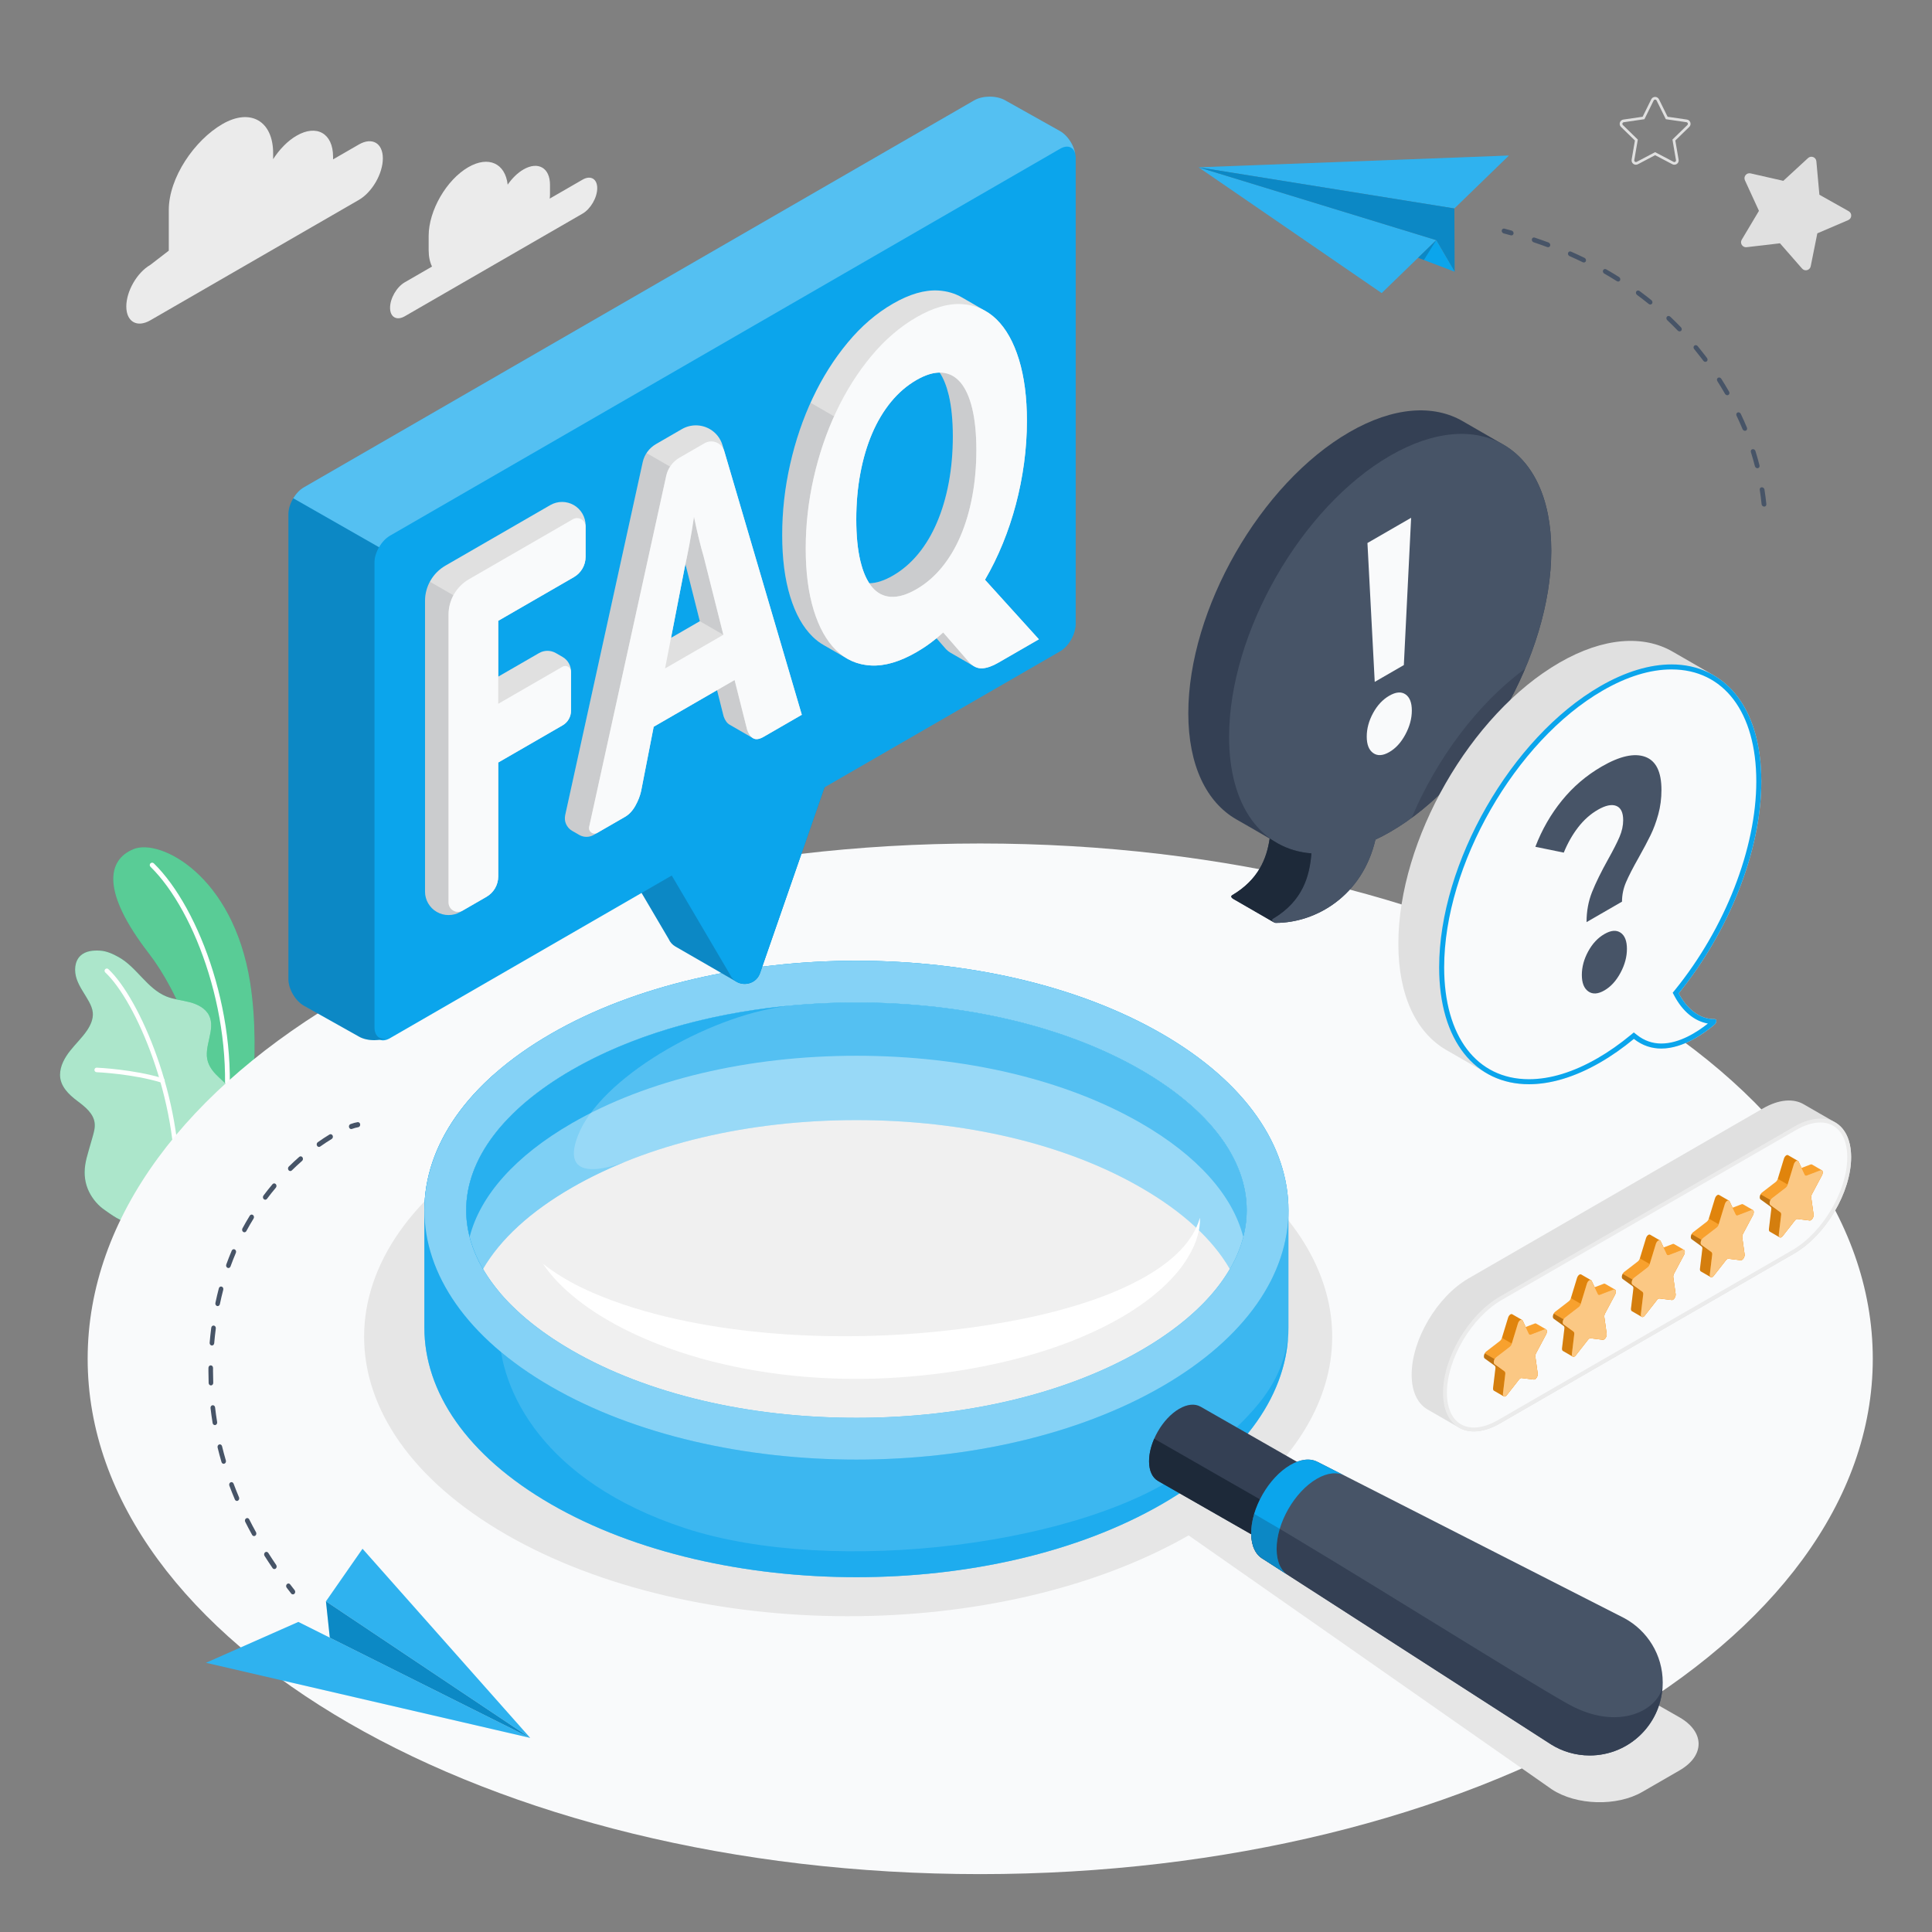 <svg width="448" height="448" viewBox="0 0 448 448" fill="none" xmlns="http://www.w3.org/2000/svg">
<rect x="0" y="0" width="448" height="448" fill="#808080" stroke="none"/>
<path d="M49.279 270.532L57.034 265.513C57.034 265.513 60.792 245.52 58.001 227.841C54.077 202.985 37.154 194.412 31.007 196.883C24.86 199.353 23.416 206.716 34.517 221.078C41.066 229.552 49.489 247.464 49.279 270.532Z" fill="#12B76A"/>
<g opacity="0.3">
<path d="M49.279 270.532L57.034 265.513C57.034 265.513 60.792 245.52 58.001 227.841C54.077 202.985 37.154 194.412 31.007 196.883C24.86 199.353 23.416 206.716 34.517 221.078C41.066 229.552 49.489 247.464 49.279 270.532Z" fill="white"/>
</g>
<path d="M52.099 260.66C52.073 260.66 52.048 260.657 52.022 260.654C51.718 260.612 51.506 260.333 51.549 260.029C54.764 236.759 45.407 211.264 34.892 200.989C34.673 200.776 34.669 200.424 34.883 200.205C35.097 199.988 35.448 199.982 35.667 200.196C46.373 210.658 55.91 236.568 52.646 260.18C52.609 260.458 52.371 260.66 52.099 260.66Z" fill="white"/>
<path d="M29.762 283.151C28.599 283.819 25.289 281.262 24.371 280.647C22.8 279.592 21.527 278.1 20.681 276.412C19.698 274.447 19.45 272.341 19.758 270.166C19.918 269.039 20.233 267.941 20.548 266.846C20.857 265.772 21.165 264.697 21.474 263.623C21.779 262.563 22.087 261.466 21.947 260.372C21.664 258.168 19.707 256.623 17.929 255.291C15.962 253.818 13.913 251.874 13.925 249.22C13.933 247.172 14.994 245.27 16.262 243.664C17.531 242.056 19.037 240.637 20.184 238.941C21.009 237.72 21.654 236.285 21.52 234.817C21.437 233.905 21.059 233.046 20.622 232.241C19.685 230.513 18.449 228.931 17.803 227.074C17.157 225.218 17.248 222.909 18.697 221.581C19.886 220.49 21.654 220.338 23.263 220.445C24.752 220.543 26.207 221.215 27.51 221.94C31.723 224.283 34.128 229.273 38.599 231.076C40.324 231.771 42.212 231.923 44.011 232.398C45.808 232.873 47.641 233.791 48.474 235.454C50.115 238.731 47.07 242.771 48.223 246.251C49.243 249.33 52.236 250.509 53.916 253.284C54.651 254.498 54.82 255.901 54.702 257.315C54.501 259.708 54.151 261.465 53.002 264.126C52.052 266.326 49.28 270.533 49.28 270.533C49.28 270.533 29.94 283.049 29.762 283.151Z" fill="#12B76A"/>
<g opacity="0.65">
<path d="M29.762 283.151C28.599 283.819 25.289 281.262 24.371 280.647C22.8 279.592 21.527 278.1 20.681 276.412C19.698 274.447 19.45 272.341 19.758 270.166C19.918 269.039 20.233 267.941 20.548 266.846C20.857 265.772 21.165 264.697 21.474 263.623C21.779 262.563 22.087 261.466 21.947 260.372C21.664 258.168 19.707 256.623 17.929 255.291C15.962 253.818 13.913 251.874 13.925 249.22C13.933 247.172 14.994 245.27 16.262 243.664C17.531 242.056 19.037 240.637 20.184 238.941C21.009 237.72 21.654 236.285 21.52 234.817C21.437 233.905 21.059 233.046 20.622 232.241C19.685 230.513 18.449 228.931 17.803 227.074C17.157 225.218 17.248 222.909 18.697 221.581C19.886 220.49 21.654 220.338 23.263 220.445C24.752 220.543 26.207 221.215 27.51 221.94C31.723 224.283 34.128 229.273 38.599 231.076C40.324 231.771 42.212 231.923 44.011 232.398C45.808 232.873 47.641 233.791 48.474 235.454C50.115 238.731 47.07 242.771 48.223 246.251C49.243 249.33 52.236 250.509 53.916 253.284C54.651 254.498 54.82 255.901 54.702 257.315C54.501 259.708 54.151 261.465 53.002 264.126C52.052 266.326 49.28 270.533 49.28 270.533C49.28 270.533 29.94 283.049 29.762 283.151Z" fill="white"/>
</g>
<path d="M41.02 276.542C41.013 276.542 41.005 276.542 41.005 276.542C40.708 276.53 40.484 276.285 40.495 275.996C41.362 255.167 31.548 232.173 24.412 225.493C24.2 225.295 24.189 224.963 24.387 224.751C24.586 224.539 24.917 224.53 25.129 224.727C32.409 231.542 42.422 254.917 41.544 276.039C41.532 276.322 41.299 276.542 41.02 276.542Z" fill="white"/>
<path d="M37.671 251.084C37.62 251.084 37.568 251.077 37.516 251.061C30.825 248.992 22.484 248.627 22.402 248.625C22.111 248.612 21.887 248.368 21.899 248.078C21.912 247.79 22.13 247.561 22.445 247.576C22.53 247.579 31.003 247.949 37.826 250.059C38.103 250.144 38.258 250.438 38.172 250.715C38.102 250.94 37.895 251.084 37.671 251.084Z" fill="white"/>
<path d="M227.297 434.578C341.604 434.578 434.269 381.079 434.269 315.085C434.269 249.09 341.604 195.591 227.297 195.591C112.99 195.591 20.326 249.09 20.326 315.085C20.326 381.079 112.99 434.578 227.297 434.578Z" fill="#F9FAFB"/>
<path d="M117.308 264.151C161.144 238.842 232.215 238.842 276.05 264.151C313.207 285.604 318.852 318.352 293.015 343.248L389.47 398.231C395.349 401.625 395.349 407.128 389.47 410.522L380.802 415.526C374.923 418.92 365.553 418.659 359.872 414.941L275.62 356.035C231.753 381.1 161.004 381.027 117.308 355.8C73.474 330.491 73.473 289.459 117.308 264.151Z" fill="#E6E6E6"/>
<path d="M135.076 41.664L127.471 46.055C127.509 45.716 127.535 45.379 127.535 45.048V42.845C127.535 38.924 124.782 37.334 121.386 39.295C120.011 40.089 118.746 41.347 117.722 42.819C117.165 37.889 113.297 36.052 108.599 38.765C103.518 41.697 99.4 48.831 99.4 54.697V57.994C99.4 59.513 99.682 60.793 100.179 61.812L93.861 65.46C91.978 66.548 90.45 69.192 90.45 71.367C90.45 73.543 91.977 74.424 93.861 73.337L135.076 49.542C136.96 48.454 138.487 45.809 138.487 43.634C138.487 41.459 136.96 40.577 135.076 41.664Z" fill="#EBEBEB"/>
<path d="M34.853 61.426L39.14 58.124V48.681C39.14 41.194 45.112 32.502 51.596 28.759C58.081 25.015 63.336 28.05 63.336 35.537V36.909C64.808 34.623 66.707 32.657 68.785 31.458C73.451 28.764 77.233 30.948 77.233 36.336V36.959L83.212 33.509C86.285 31.735 88.776 33.173 88.776 36.721C88.776 40.269 86.285 44.583 83.212 46.357L34.853 74.277C31.78 76.051 29.289 74.613 29.289 71.064C29.289 67.516 31.779 63.201 34.853 61.426Z" fill="#EBEBEB"/>
<path d="M98.411 280.619V307.885C98.411 322.687 108.192 337.489 127.753 348.782C166.875 371.37 230.304 371.37 269.427 348.782C288.989 337.489 298.769 322.687 298.769 307.885V280.619C298.769 265.817 288.989 251.015 269.427 239.722C230.304 217.135 166.875 217.135 127.753 239.722C108.191 251.015 98.412 265.818 98.411 280.619ZM289.08 280.621C289.08 292.462 280.38 304.006 264.583 313.128C247.111 323.215 223.673 328.771 198.59 328.771C173.505 328.771 150.067 323.215 132.597 313.128C116.801 304.007 108.101 292.462 108.101 280.621C108.101 268.778 116.799 257.233 132.597 248.112C150.068 238.025 173.506 232.469 198.59 232.469C223.676 232.469 247.113 238.025 264.583 248.112C280.382 257.233 289.08 268.778 289.08 280.621Z" fill="#0BA5EC"/>
<path opacity="0.2" d="M98.411 280.619V307.885C98.411 322.687 108.192 337.489 127.753 348.782C166.875 371.37 230.304 371.37 269.427 348.782C288.989 337.489 298.769 322.687 298.769 307.885V280.619C298.769 265.817 288.989 251.015 269.427 239.722C230.304 217.135 166.875 217.135 127.753 239.722C108.191 251.015 98.412 265.818 98.411 280.619ZM289.08 280.621C289.08 292.462 280.38 304.006 264.583 313.128C247.111 323.215 223.673 328.771 198.59 328.771C173.505 328.771 150.067 323.215 132.597 313.128C116.801 304.007 108.101 292.462 108.101 280.621C108.101 268.778 116.799 257.233 132.597 248.112C150.068 238.025 173.506 232.469 198.59 232.469C223.676 232.469 247.113 238.025 264.583 248.112C280.382 257.233 289.08 268.778 289.08 280.621Z" fill="white"/>
<path opacity="0.6" d="M298.669 310.432C297.11 319.806 292.98 326.869 276.346 339.855C252.822 358.223 193.265 365.723 158.697 354.311C126.098 343.548 115.704 322.518 115.704 308.081L115.788 299.6C110.756 293.602 108.1 287.157 108.1 280.621C108.1 273.92 110.887 267.314 116.167 261.189L116.286 249.245H114.417C103.751 258.762 98.412 269.691 98.411 280.62V307.885C98.411 322.687 108.192 337.489 127.753 348.782C166.876 371.37 230.304 371.37 269.427 348.782C287.867 338.137 297.611 324.373 298.669 310.432Z" fill="#0BA5EC"/>
<path d="M269.434 239.722C230.311 217.135 166.882 217.135 127.759 239.722C88.636 262.309 88.637 298.932 127.76 321.518C166.884 344.105 230.312 344.105 269.435 321.518C308.556 298.932 308.556 262.309 269.434 239.722ZM264.59 313.128C247.119 323.215 223.681 328.771 198.596 328.771C173.512 328.771 150.076 323.215 132.603 313.128C116.806 304.007 108.106 292.462 108.106 280.621C108.106 268.778 116.804 257.233 132.603 248.112C150.074 238.025 173.51 232.469 198.596 232.469C223.681 232.469 247.119 238.025 264.59 248.112C280.388 257.233 289.086 268.778 289.086 280.621C289.086 292.462 280.386 304.006 264.59 313.128Z" fill="#0BA5EC"/>
<path opacity="0.5" d="M269.434 239.722C230.311 217.135 166.882 217.135 127.759 239.722C88.636 262.309 88.637 298.932 127.76 321.518C166.884 344.105 230.312 344.105 269.435 321.518C308.556 298.932 308.556 262.309 269.434 239.722ZM264.59 313.128C247.119 323.215 223.681 328.771 198.596 328.771C173.512 328.771 150.076 323.215 132.603 313.128C116.806 304.007 108.106 292.462 108.106 280.621C108.106 268.778 116.804 257.233 132.603 248.112C150.074 238.025 173.51 232.469 198.596 232.469C223.681 232.469 247.119 238.025 264.59 248.112C280.388 257.233 289.086 268.778 289.086 280.621C289.086 292.462 280.386 304.006 264.59 313.128Z" fill="white"/>
<path d="M289.094 280.618C289.094 285.268 287.758 289.842 285.181 294.259C281.209 287.38 274.215 280.928 264.584 275.386C247.126 265.291 223.679 259.731 198.588 259.731C173.515 259.731 150.069 265.291 132.611 275.386C122.981 280.928 115.986 287.38 111.995 294.259C109.437 289.842 108.1 285.268 108.1 280.618C108.1 268.779 116.8 257.231 132.611 248.104C150.068 238.029 173.515 232.467 198.588 232.467C223.68 232.467 247.126 238.029 264.584 248.104C280.393 257.231 289.094 268.779 289.094 280.618Z" fill="#0BA5EC"/>
<path opacity="0.3" d="M289.094 280.618C289.094 285.268 287.758 289.842 285.181 294.259C281.209 287.38 274.215 280.928 264.584 275.386C247.126 265.291 223.679 259.731 198.588 259.731C173.515 259.731 150.069 265.291 132.611 275.386C122.981 280.928 115.986 287.38 111.995 294.259C109.437 289.842 108.1 285.268 108.1 280.618C108.1 268.779 116.8 257.231 132.611 248.104C150.068 238.029 173.515 232.467 198.588 232.467C223.68 232.467 247.126 238.029 264.584 248.104C280.393 257.231 289.094 268.779 289.094 280.618Z" fill="white"/>
<path opacity="0.6" d="M132.61 248.104C116.799 257.23 108.099 268.778 108.099 280.618C108.099 285.268 109.436 289.842 111.994 294.259C115.985 287.38 122.98 280.928 132.61 275.386C136.537 273.116 140.78 271.088 145.264 269.287C141.443 270.763 129.727 274.534 133.999 263.363C139.076 250.088 163.865 235.721 182.083 233.333L182.095 233.302C163.352 235.19 146.171 240.278 132.61 248.104Z" fill="#0BA5EC"/>
<path opacity="0.4" d="M264.59 260.457C247.119 250.37 223.681 244.814 198.596 244.814C173.51 244.814 150.074 250.369 132.603 260.457C119.567 267.983 111.381 277.161 108.911 286.793C111.381 296.425 119.569 305.601 132.603 313.127C150.076 323.214 173.512 328.77 198.596 328.77C223.681 328.77 247.119 323.214 264.59 313.127C277.624 305.601 285.811 296.424 288.282 286.793C285.811 277.161 277.626 267.983 264.59 260.457Z" fill="white"/>
<path d="M125.906 293.046C131.505 297.434 137.859 300.196 144.337 302.417C150.83 304.612 157.505 306.169 164.235 307.326C177.714 309.589 191.416 310.227 205.06 309.654C211.879 309.357 218.708 308.719 225.491 307.798C232.257 306.833 238.987 305.626 245.549 303.851C252.107 302.098 258.553 299.866 264.48 296.661C265.965 295.867 267.4 294.987 268.779 294.032C270.173 293.09 271.481 292.035 272.715 290.894C273.946 289.748 275.07 288.479 276.021 287.066C277.001 285.666 277.744 284.093 278.252 282.386C278.306 284.169 277.94 285.985 277.337 287.723C276.707 289.454 275.81 291.088 274.782 292.631C273.76 294.185 272.556 295.61 271.264 296.933C269.985 298.28 268.586 299.492 267.149 300.648C261.351 305.243 254.727 308.559 247.947 311.192C241.142 313.801 234.11 315.667 227.012 317.025C219.917 318.376 212.741 319.209 205.513 319.574C191.076 320.246 176.479 318.876 162.501 314.997C155.531 313.016 148.7 310.429 142.334 306.92C139.163 305.152 136.093 303.183 133.284 300.886C132.575 300.325 131.908 299.701 131.225 299.116C130.57 298.485 129.898 297.889 129.281 297.228C128.043 295.915 126.896 294.521 125.906 293.046Z" fill="white"/>
<path d="M266.45 338.875C266.432 334.399 269.552 328.943 273.419 326.69C275.343 325.568 277.087 325.454 278.359 326.17L278.36 326.166L278.378 326.176L278.382 326.178L300.703 338.943C300.711 338.948 300.718 338.952 300.726 338.957L300.733 338.961L300.733 338.962C301.995 339.695 302.782 341.257 302.791 343.484C302.809 347.961 299.689 353.416 295.821 355.671C293.886 356.798 292.132 356.911 290.859 356.182L268.542 343.422L268.545 343.419C267.261 342.694 266.459 341.123 266.45 338.875Z" fill="#344054"/>
<path d="M268.545 343.418C267.261 342.694 266.46 341.123 266.451 338.875C266.444 337.188 266.884 335.363 267.641 333.621L299.726 352.011C298.613 353.533 297.269 354.826 295.822 355.67C293.887 356.797 292.133 356.91 290.86 356.181L268.543 343.421L268.545 343.418Z" fill="#1D2939"/>
<path d="M376.714 375.255L376.707 375.25C376.697 375.245 376.688 375.24 376.678 375.235L305.661 339.05C305.659 339.049 305.656 339.047 305.654 339.046L305.56 338.996L305.553 339.009C303.904 338.121 301.669 338.274 299.202 339.713C294.169 342.647 290.108 349.747 290.132 355.573C290.144 358.493 291.181 360.537 292.846 361.483L359.627 404.476C362.234 406.117 365.32 407.064 368.629 407.064C377.979 407.064 385.56 399.484 385.56 390.134C385.558 383.711 381.982 378.125 376.714 375.255Z" fill="#475467"/>
<path d="M292.844 361.482L359.625 404.475C362.232 406.116 365.318 407.064 368.626 407.064C377.609 407.064 384.938 400.062 385.502 391.222C384.223 396.782 375.03 401.513 363.629 395.141C352.165 388.735 310.019 362.098 290.83 351.049C290.374 352.58 290.125 354.116 290.131 355.572C290.143 358.492 291.18 360.537 292.844 361.482Z" fill="#344054"/>
<path d="M292.844 361.482C291.179 360.537 290.143 358.492 290.13 355.572C290.106 349.746 294.168 342.646 299.2 339.712C301.668 338.274 303.903 338.12 305.551 339.008L311.844 342.198C310.153 341.287 307.861 341.445 305.33 342.921C300.168 345.929 296.003 353.211 296.028 359.186C296.04 362.18 297.057 364.323 298.764 365.293" fill="#0BA5EC"/>
<path opacity="0.2" d="M298.764 365.293C297.058 364.323 296.041 362.18 296.029 359.187C296.022 357.684 296.282 356.098 296.755 354.518C294.609 353.246 292.619 352.08 290.83 351.048C290.602 351.813 290.426 352.58 290.307 353.338C290.248 353.717 290.203 354.093 290.173 354.466C290.144 354.838 290.129 355.207 290.13 355.571C290.143 358.491 291.179 360.535 292.844 361.481L298.764 365.293Z" fill="#101828"/>
<path d="M122.937 402.985L69.183 376.1L47.768 385.572L122.937 402.985Z" fill="#0BA5EC"/>
<g opacity="0.15">
<path d="M122.937 402.985L69.183 376.1L47.768 385.572L122.937 402.985Z" fill="white"/>
</g>
<path d="M122.937 402.985L75.582 371.329L84.064 359.14L122.937 402.985Z" fill="#0BA5EC"/>
<g opacity="0.15">
<path d="M122.937 402.985L75.582 371.329L84.064 359.14L122.937 402.985Z" fill="white"/>
</g>
<path d="M75.582 371.329L76.477 379.748L122.937 402.985L75.582 371.329Z" fill="#0BA5EC"/>
<g opacity="0.2">
<path d="M75.582 371.329L76.477 379.748L122.937 402.985L75.582 371.329Z" fill="#101828"/>
</g>
<path d="M67.92 369.713C68.044 369.713 68.169 369.665 68.27 369.569C68.491 369.354 68.516 368.982 68.323 368.735C67.973 368.29 67.629 367.844 67.287 367.396C67.097 367.144 66.762 367.114 66.537 367.326C66.312 367.536 66.283 367.908 66.473 368.157C66.817 368.611 67.166 369.061 67.517 369.511C67.623 369.646 67.771 369.713 67.92 369.713Z" fill="#475467"/>
<path d="M63.198 363.606C62.561 362.671 61.943 361.73 61.342 360.781C61.173 360.514 61.232 360.145 61.472 359.957C61.71 359.77 62.044 359.836 62.215 360.101C62.808 361.039 63.42 361.971 64.048 362.893C64.225 363.154 64.179 363.524 63.944 363.72C63.848 363.801 63.735 363.84 63.623 363.84C63.461 363.84 63.301 363.76 63.198 363.606ZM58.456 355.909C57.904 354.91 57.373 353.903 56.863 352.89C56.719 352.606 56.811 352.245 57.068 352.087C57.323 351.925 57.65 352.029 57.792 352.314C58.295 353.314 58.82 354.308 59.364 355.292C59.518 355.57 59.439 355.934 59.189 356.105C59.101 356.164 59.005 356.191 58.91 356.191C58.731 356.191 58.556 356.092 58.456 355.909ZM54.46 347.701C54.012 346.639 53.583 345.562 53.184 344.498C53.072 344.197 53.2 343.851 53.471 343.725C53.744 343.601 54.055 343.743 54.168 344.045C54.559 345.094 54.981 346.155 55.423 347.201C55.547 347.497 55.433 347.848 55.167 347.986C55.094 348.024 55.016 348.042 54.941 348.042C54.741 348.041 54.549 347.915 54.46 347.701ZM51.361 339.024C51.033 337.904 50.731 336.774 50.462 335.666C50.385 335.351 50.552 335.026 50.836 334.942C51.12 334.853 51.413 335.044 51.489 335.358C51.754 336.447 52.051 337.558 52.374 338.659C52.464 338.969 52.312 339.303 52.032 339.404C51.978 339.424 51.921 339.433 51.868 339.433C51.643 339.433 51.435 339.274 51.361 339.024ZM49.302 329.972C49.116 328.831 48.953 327.665 48.82 326.51C48.783 326.185 48.989 325.889 49.281 325.849C49.564 325.81 49.84 326.037 49.876 326.36C50.007 327.496 50.166 328.641 50.35 329.761C50.402 330.082 50.21 330.39 49.921 330.447C49.889 330.455 49.856 330.457 49.825 330.457C49.573 330.458 49.349 330.258 49.302 329.972ZM48.381 320.691C48.349 319.778 48.332 318.86 48.331 317.941L48.336 317.187C48.34 316.862 48.577 316.604 48.868 316.604C48.87 316.604 48.873 316.604 48.875 316.604C49.169 316.609 49.404 316.876 49.4 317.203L49.397 317.94C49.397 318.845 49.413 319.747 49.447 320.643C49.459 320.97 49.23 321.244 48.936 321.257C48.929 321.257 48.922 321.257 48.914 321.257C48.629 321.257 48.392 321.008 48.381 320.691ZM49.094 312.001C48.801 311.97 48.586 311.682 48.613 311.357C48.713 310.203 48.838 309.033 48.988 307.879C49.029 307.556 49.301 307.331 49.59 307.378C49.881 307.425 50.084 307.724 50.042 308.047C49.895 309.183 49.77 310.335 49.673 311.468C49.647 311.774 49.415 312.003 49.145 312.003C49.128 312.003 49.111 312.003 49.094 312.001ZM50.348 302.847C50.061 302.774 49.882 302.457 49.948 302.139C50.183 301.005 50.452 299.863 50.746 298.745C50.828 298.432 51.121 298.252 51.406 298.343C51.689 298.434 51.851 298.763 51.769 299.076C51.48 300.173 51.216 301.293 50.986 302.404C50.929 302.677 50.71 302.862 50.467 302.862C50.429 302.863 50.388 302.858 50.348 302.847ZM52.764 293.991C52.49 293.868 52.359 293.525 52.468 293.223C52.858 292.146 53.284 291.064 53.732 290.008C53.858 289.712 54.179 289.592 54.441 289.725C54.707 289.865 54.821 290.217 54.696 290.511C54.256 291.546 53.839 292.607 53.456 293.662C53.373 293.893 53.172 294.034 52.962 294.034C52.896 294.034 52.828 294.02 52.764 293.991ZM56.4 285.66C56.147 285.492 56.065 285.13 56.217 284.85C56.757 283.848 57.331 282.856 57.921 281.895C58.088 281.624 58.419 281.558 58.661 281.74C58.904 281.925 58.967 282.292 58.801 282.562C58.222 283.503 57.659 284.477 57.129 285.458C57.029 285.642 56.853 285.744 56.673 285.744C56.58 285.744 56.486 285.718 56.4 285.66ZM61.164 278.06C60.938 277.85 60.907 277.48 61.096 277.228C61.772 276.327 62.476 275.443 63.19 274.598C63.392 274.359 63.729 274.348 63.942 274.569C64.157 274.792 64.168 275.166 63.967 275.404C63.267 276.233 62.578 277.101 61.914 277.985C61.809 278.124 61.657 278.196 61.505 278.196C61.384 278.195 61.264 278.152 61.164 278.06ZM66.919 271.351C66.723 271.107 66.744 270.734 66.963 270.518C67.752 269.742 68.568 268.983 69.387 268.263C69.617 268.061 69.953 268.102 70.136 268.359C70.319 268.615 70.279 268.986 70.049 269.19C69.245 269.896 68.445 270.639 67.67 271.401C67.569 271.501 67.443 271.55 67.317 271.55C67.169 271.549 67.023 271.483 66.919 271.351ZM73.519 265.681C73.361 265.406 73.433 265.041 73.681 264.866C74.585 264.225 75.502 263.621 76.407 263.072C76.663 262.919 76.987 263.021 77.13 263.307C77.271 263.594 77.176 263.952 76.918 264.109C76.035 264.645 75.138 265.234 74.255 265.86C74.166 265.924 74.067 265.953 73.968 265.953C73.794 265.952 73.621 265.857 73.519 265.681Z" fill="#475467"/>
<path d="M81.445 261.81C81.5 261.81 81.554 261.8 81.608 261.781C82.177 261.579 82.668 261.444 83.068 261.379C83.359 261.333 83.562 261.034 83.52 260.711C83.478 260.387 83.201 260.159 82.917 260.21C82.457 260.284 81.908 260.433 81.282 260.656C81.002 260.756 80.849 261.088 80.938 261.398C81.012 261.651 81.22 261.81 81.445 261.81Z" fill="#475467"/>
<path d="M333.041 55.685L277.937 38.797L320.389 67.958L333.041 55.685Z" fill="#0BA5EC"/>
<path opacity="0.15" d="M333.041 55.685L277.937 38.797L320.389 67.958L333.041 55.685Z" fill="white"/>
<path d="M277.937 38.797L337.245 48.337L349.897 36.064L277.937 38.797Z" fill="#0BA5EC"/>
<path opacity="0.15" d="M277.937 38.797L337.245 48.337L349.897 36.064L277.937 38.797Z" fill="white"/>
<path d="M337.245 48.337L337.304 63.001L333.041 55.685L277.937 38.797L337.245 48.337Z" fill="#0BA5EC"/>
<path opacity="0.2" d="M337.245 48.337L337.304 63.001L333.041 55.685L277.937 38.797L337.245 48.337Z" fill="#101828"/>
<path d="M337.304 63.001L328.824 59.777L333.041 55.685L337.304 63.001Z" fill="#0BA5EC"/>
<path opacity="0.2" d="M333.041 55.685L328.824 59.777L330.176 60.291L333.041 55.685Z" fill="#101828"/>
<path d="M348.42 53.106C348.322 53.181 348.252 53.294 348.23 53.432C348.183 53.737 348.389 54.048 348.693 54.127C349.24 54.27 349.784 54.417 350.329 54.566C350.633 54.651 350.917 54.471 350.968 54.167C351.02 53.864 350.816 53.55 350.514 53.467C349.966 53.316 349.416 53.168 348.864 53.023C348.698 52.98 348.539 53.015 348.42 53.106Z" fill="#475467"/>
<path d="M355.879 55.102C356.951 55.46 358.013 55.834 359.067 56.225C359.362 56.335 359.54 56.663 359.463 56.959C359.387 57.252 359.081 57.401 358.784 57.294C357.744 56.908 356.692 56.537 355.634 56.183C355.335 56.083 355.148 55.76 355.216 55.462C355.243 55.34 355.31 55.24 355.398 55.173C355.527 55.075 355.702 55.043 355.879 55.102ZM364.314 58.352C365.357 58.813 366.391 59.291 367.411 59.789C367.698 59.928 367.843 60.27 367.735 60.553C367.629 60.835 367.307 60.95 367.02 60.81C366.014 60.319 364.995 59.846 363.965 59.394C363.675 59.265 363.516 58.928 363.612 58.641C363.646 58.54 363.706 58.46 363.781 58.403C363.924 58.295 364.123 58.268 364.314 58.352ZM372.467 62.46C373.467 63.033 374.461 63.629 375.423 64.235C375.695 64.406 375.802 64.759 375.662 65.025C375.521 65.289 375.187 65.363 374.915 65.192C373.968 64.594 372.989 64.007 372.005 63.442C371.726 63.283 371.605 62.934 371.733 62.663C371.767 62.588 371.819 62.526 371.879 62.481C372.036 62.36 372.266 62.345 372.467 62.46ZM380.189 67.485C381.129 68.177 382.054 68.892 382.94 69.611C383.191 69.815 383.255 70.176 383.08 70.414C382.908 70.657 382.56 70.683 382.309 70.478C381.437 69.772 380.528 69.068 379.604 68.388C379.343 68.196 379.263 67.839 379.426 67.589C379.457 67.54 379.495 67.498 379.538 67.466C379.717 67.33 379.979 67.331 380.189 67.485ZM387.312 73.439C388.152 74.233 388.988 75.061 389.794 75.901C390.021 76.136 390.035 76.496 389.828 76.706C389.627 76.908 389.27 76.895 389.045 76.66C388.253 75.836 387.432 75.021 386.607 74.241C386.371 74.018 386.337 73.656 386.533 73.435C386.553 73.411 386.577 73.388 386.603 73.369C386.802 73.216 387.102 73.24 387.312 73.439ZM393.669 80.264C394.248 80.97 394.817 81.69 395.375 82.421L395.83 83.023C396.022 83.283 395.991 83.633 395.759 83.809C395.757 83.81 395.754 83.812 395.753 83.814C395.517 83.988 395.168 83.918 394.974 83.656L394.53 83.067C393.981 82.348 393.422 81.641 392.852 80.946C392.644 80.695 392.66 80.337 392.886 80.149C392.892 80.144 392.898 80.14 392.903 80.136C393.129 79.963 393.468 80.018 393.669 80.264ZM398.368 87.608C398.62 87.455 398.966 87.554 399.139 87.829C399.76 88.808 400.369 89.815 400.949 90.824C401.112 91.105 401.033 91.449 400.774 91.587C400.514 91.727 400.172 91.612 400.009 91.329C399.438 90.337 398.839 89.345 398.229 88.384C398.065 88.124 398.111 87.802 398.326 87.638C398.339 87.627 398.354 87.616 398.368 87.608ZM402.916 95.65C403.188 95.533 403.523 95.678 403.662 95.971C404.162 97.015 404.641 98.086 405.084 99.153C405.208 99.451 405.084 99.773 404.802 99.874C404.522 99.972 404.194 99.808 404.07 99.511C403.635 98.463 403.166 97.412 402.677 96.389C402.556 96.138 402.619 95.857 402.811 95.71C402.843 95.686 402.878 95.666 402.916 95.65ZM406.36 104.159C406.652 104.091 406.965 104.284 407.061 104.591C407.403 105.684 407.72 106.803 408.003 107.914C408.082 108.226 407.9 108.517 407.61 108.569C407.314 108.619 407.01 108.408 406.931 108.099C406.654 107.008 406.343 105.912 406.008 104.841C405.935 104.606 406.009 104.373 406.177 104.246C406.23 104.205 406.292 104.176 406.36 104.159ZM408.517 112.989C408.819 112.969 409.104 113.209 409.153 113.522C409.33 114.646 409.476 115.784 409.588 116.906C409.619 117.222 409.395 117.475 409.093 117.478C408.787 117.479 408.516 117.225 408.484 116.909C408.374 115.81 408.231 114.693 408.059 113.592C408.027 113.384 408.105 113.197 408.248 113.088C408.322 113.031 408.414 112.995 408.517 112.989Z" fill="#475467"/>
<path d="M418.324 256.104C415.926 254.67 412.538 254.867 408.777 257.039L340.531 296.441C333.246 300.647 327.339 310.642 327.339 318.766C327.339 322.735 328.749 325.521 331.041 326.843C332.286 327.561 337.113 330.347 338.365 331.063C340.758 332.429 344.102 332.207 347.808 330.067L416.055 290.664C423.34 286.458 429.247 276.463 429.247 268.339C429.247 264.388 427.85 261.61 425.577 260.281C424.326 259.549 419.529 256.822 418.324 256.104Z" fill="#E0E0E0"/>
<path d="M341.752 331.476C337.629 331.476 335.066 328.217 335.066 322.972C335.066 315.004 340.883 305.163 348.034 301.034L416.281 261.633C418.318 260.456 420.335 259.835 422.114 259.835C426.239 259.835 428.8 263.092 428.8 268.338C428.8 276.306 422.984 286.147 415.833 290.274L347.585 329.677C345.548 330.854 343.531 331.476 341.752 331.476Z" fill="#F9FAFB"/>
<path d="M422.114 260.283C425.961 260.283 428.352 263.369 428.352 268.338C428.352 276.163 422.635 285.83 415.609 289.887L347.362 329.29C345.393 330.427 343.453 331.028 341.753 331.028C339.915 331.028 338.372 330.331 337.289 329.013C336.129 327.599 335.515 325.511 335.515 322.972C335.515 315.146 341.233 305.48 348.259 301.422L416.505 262.021C418.473 260.884 420.413 260.283 422.114 260.283ZM422.113 259.387C420.299 259.387 418.239 259.984 416.056 261.245L347.81 300.647C340.525 304.852 334.618 314.848 334.618 322.972C334.618 328.662 337.514 331.924 341.752 331.924C343.566 331.924 345.626 331.326 347.809 330.066L416.056 290.663C423.341 286.457 429.247 276.462 429.247 268.338C429.248 262.649 426.352 259.387 422.113 259.387Z" fill="#EBEBEB"/>
<path d="M358.507 309.438C358.784 308.919 358.736 308.385 358.478 308.239C358.395 308.192 356.45 307.072 356.197 306.921C356.112 306.871 356.005 306.863 355.879 306.911L353.783 307.715L353.092 306.247C353.053 306.163 352.999 306.105 352.937 306.071C352.649 305.911 350.714 304.785 350.653 304.75C350.365 304.587 349.886 304.951 349.699 305.564L348.274 310.234C348.185 310.528 348.011 310.796 347.81 310.951L344.626 313.407C344.12 313.797 343.918 314.743 344.284 315.008L346.589 316.672C346.734 316.777 346.8 317.011 346.766 317.298L346.222 321.84C346.183 322.172 346.273 322.395 346.426 322.483C346.606 322.586 348.559 323.717 348.712 323.804C348.893 323.908 349.16 323.824 349.403 323.512L352.252 319.871C352.432 319.642 352.646 319.517 352.826 319.54L355.674 319.892C356.127 319.947 356.655 319.13 356.569 318.508L356.026 314.594C355.992 314.346 356.058 314.036 356.203 313.763L358.507 309.438Z" fill="#F79009"/>
<path opacity="0.15" d="M358.481 308.237C358.396 308.192 358.289 308.185 358.165 308.231L354.978 309.453C354.781 309.532 354.606 309.464 354.517 309.273L353.785 307.713L355.88 306.914C356.003 306.864 356.111 306.869 356.195 306.919C356.448 307.072 358.396 308.192 358.481 308.237Z" fill="white"/>
<path opacity="0.15" d="M350.564 311.553C350.473 311.852 350.299 312.117 350.096 312.275L346.914 314.73C346.773 314.836 346.655 314.989 346.571 315.158L344.284 313.835C344.369 313.672 344.487 313.519 344.628 313.406L347.809 310.951C348.012 310.799 348.186 310.529 348.277 310.236V310.231L350.564 311.553Z" fill="white"/>
<path opacity="0.1" d="M352.957 306.081C352.67 305.895 352.18 306.261 351.988 306.886L350.564 311.554L348.277 310.231L349.702 305.563C349.887 304.954 350.366 304.589 350.653 304.752C350.715 304.786 352.647 305.912 352.94 306.07C352.945 306.074 352.951 306.074 352.957 306.081Z" fill="#101828"/>
<path opacity="0.25" d="M348.874 317.996L346.61 316.695C346.605 316.689 346.599 316.678 346.588 316.672L344.285 315.006C344.021 314.814 344.054 314.274 344.285 313.835L346.572 315.158C346.341 315.592 346.308 316.137 346.572 316.329L348.874 317.996Z" fill="#101828"/>
<path opacity="0.15" d="M348.508 323.165C348.469 323.503 348.565 323.727 348.728 323.813C348.722 323.813 348.716 323.813 348.711 323.807C348.558 323.717 346.604 322.585 346.424 322.484C346.272 322.394 346.182 322.174 346.222 321.842L346.768 317.298C346.796 317.027 346.74 316.808 346.61 316.696L348.874 317.997C348.879 318.002 348.885 318.008 348.891 318.008L348.896 318.014V318.019C349.026 318.132 349.088 318.357 349.054 318.622L348.508 323.165Z" fill="#101828"/>
<path d="M353.092 306.247L354.517 309.273C354.606 309.464 354.78 309.532 354.981 309.455L358.165 308.234C358.671 308.04 358.873 308.752 358.508 309.439L356.203 313.765C356.058 314.038 355.992 314.348 356.026 314.595L356.569 318.51C356.655 319.132 356.127 319.949 355.674 319.893L352.826 319.541C352.646 319.519 352.432 319.643 352.252 319.873L349.403 323.514C348.951 324.093 348.422 323.885 348.508 323.164L349.052 318.621C349.086 318.334 349.02 318.101 348.875 317.996L346.57 316.331C346.204 316.067 346.406 315.121 346.911 314.731L350.096 312.275C350.297 312.12 350.47 311.851 350.56 311.557L351.985 306.887C352.212 306.144 352.866 305.767 353.092 306.247Z" fill="#F79009"/>
<path opacity="0.5" d="M353.092 306.247L354.517 309.273C354.606 309.464 354.78 309.532 354.981 309.455L358.165 308.234C358.671 308.04 358.873 308.752 358.508 309.439L356.203 313.765C356.058 314.038 355.992 314.348 356.026 314.595L356.569 318.51C356.655 319.132 356.127 319.949 355.674 319.893L352.826 319.541C352.646 319.519 352.432 319.643 352.252 319.873L349.403 323.514C348.951 324.093 348.422 323.885 348.508 323.164L349.052 318.621C349.086 318.334 349.02 318.101 348.875 317.996L346.57 316.331C346.204 316.067 346.406 315.121 346.911 314.731L350.096 312.275C350.297 312.12 350.47 311.851 350.56 311.557L351.985 306.887C352.212 306.144 352.866 305.767 353.092 306.247Z" fill="white"/>
<path d="M374.498 300.217C374.775 299.699 374.727 299.165 374.469 299.018C374.385 298.971 372.441 297.851 372.188 297.7C372.103 297.65 371.996 297.642 371.87 297.691L369.774 298.494L369.083 297.027C369.044 296.942 368.99 296.884 368.928 296.85C368.639 296.691 366.705 295.564 366.644 295.529C366.356 295.366 365.877 295.73 365.69 296.343L364.266 301.013C364.176 301.308 364.003 301.576 363.802 301.731L360.618 304.187C360.111 304.576 359.91 305.522 360.275 305.787L362.58 307.452C362.725 307.556 362.791 307.79 362.757 308.077L362.213 312.62C362.174 312.951 362.264 313.174 362.417 313.262C362.597 313.365 364.55 314.496 364.703 314.584C364.883 314.687 365.15 314.603 365.394 314.292L368.243 310.65C368.423 310.421 368.637 310.296 368.817 310.319L371.665 310.671C372.118 310.726 372.646 309.909 372.56 309.288L372.016 305.373C371.982 305.126 372.049 304.816 372.194 304.542L374.498 300.217Z" fill="#F79009"/>
<path opacity="0.15" d="M374.472 299.017C374.388 298.972 374.281 298.966 374.157 299.011L370.97 300.233C370.773 300.312 370.598 300.245 370.509 300.053L369.776 298.493L371.871 297.693C371.995 297.643 372.103 297.649 372.187 297.699C372.439 297.851 374.388 298.971 374.472 299.017Z" fill="white"/>
<path opacity="0.15" d="M366.555 302.333C366.465 302.631 366.291 302.896 366.088 303.053L362.906 305.508C362.765 305.615 362.647 305.767 362.563 305.936L360.276 304.613C360.36 304.45 360.479 304.298 360.619 304.185L363.801 301.73C364.004 301.577 364.178 301.308 364.269 301.015V301.009L366.555 302.333Z" fill="white"/>
<path opacity="0.1" d="M368.949 296.86C368.661 296.675 368.172 297.04 367.98 297.666L366.555 302.334L364.269 301.01L365.693 296.342C365.879 295.734 366.358 295.368 366.645 295.531C366.707 295.565 368.639 296.692 368.932 296.849C368.937 296.854 368.943 296.854 368.949 296.86Z" fill="#101828"/>
<path opacity="0.25" d="M364.866 308.775L362.602 307.474C362.597 307.469 362.591 307.457 362.58 307.452L360.277 305.785C360.013 305.593 360.046 305.053 360.277 304.614L362.564 305.937C362.333 306.371 362.299 306.917 362.564 307.108L364.866 308.775Z" fill="#101828"/>
<path opacity="0.15" d="M364.5 313.944C364.461 314.282 364.556 314.508 364.719 314.592C364.714 314.592 364.708 314.592 364.702 314.586C364.55 314.496 362.597 313.364 362.417 313.263C362.264 313.173 362.175 312.953 362.214 312.622L362.761 308.077C362.789 307.806 362.733 307.587 362.603 307.475L364.866 308.776C364.872 308.781 364.878 308.788 364.883 308.788L364.889 308.793V308.798C365.019 308.911 365.081 309.136 365.047 309.4L364.5 313.944Z" fill="#101828"/>
<path d="M369.084 297.027L370.509 300.052C370.598 300.243 370.772 300.311 370.973 300.234L374.157 299.013C374.663 298.819 374.865 299.531 374.498 300.218L372.194 304.544C372.049 304.817 371.982 305.127 372.016 305.375L372.56 309.289C372.646 309.911 372.118 310.728 371.665 310.673L368.817 310.321C368.638 310.298 368.423 310.423 368.243 310.652L365.394 314.293C364.942 314.872 364.413 314.665 364.499 313.943L365.043 309.4C365.077 309.114 365.011 308.88 364.866 308.775L362.561 307.11C362.195 306.846 362.397 305.901 362.903 305.51L366.088 303.054C366.288 302.899 366.462 302.631 366.552 302.336L367.976 297.666C368.204 296.924 368.858 296.546 369.084 297.027Z" fill="#F79009"/>
<path opacity="0.5" d="M369.084 297.027L370.509 300.052C370.598 300.243 370.772 300.311 370.973 300.234L374.157 299.013C374.663 298.819 374.865 299.531 374.498 300.218L372.194 304.544C372.049 304.817 371.982 305.127 372.016 305.375L372.56 309.289C372.646 309.911 372.118 310.728 371.665 310.673L368.817 310.321C368.638 310.298 368.423 310.423 368.243 310.652L365.394 314.293C364.942 314.872 364.413 314.665 364.499 313.943L365.043 309.4C365.077 309.114 365.011 308.88 364.866 308.775L362.561 307.11C362.195 306.846 362.397 305.901 362.903 305.51L366.088 303.054C366.288 302.899 366.462 302.631 366.552 302.336L367.976 297.666C368.204 296.924 368.858 296.546 369.084 297.027Z" fill="white"/>
<path d="M390.49 290.997C390.767 290.479 390.719 289.945 390.461 289.799C390.377 289.751 388.433 288.631 388.179 288.48C388.095 288.43 387.988 288.421 387.861 288.47L385.766 289.274L385.075 287.806C385.035 287.722 384.982 287.663 384.92 287.629C384.631 287.47 382.697 286.344 382.636 286.309C382.347 286.146 381.869 286.509 381.682 287.122L380.258 291.792C380.168 292.087 379.994 292.355 379.794 292.51L376.609 294.966C376.103 295.356 375.902 296.302 376.267 296.566L378.572 298.231C378.717 298.336 378.783 298.57 378.749 298.856L378.205 303.399C378.166 303.73 378.255 303.954 378.409 304.041C378.589 304.144 380.542 305.275 380.695 305.363C380.875 305.466 381.142 305.383 381.386 305.071L384.234 301.43C384.414 301.2 384.629 301.076 384.809 301.098L387.657 301.45C388.11 301.507 388.638 300.689 388.552 300.067L388.008 296.152C387.974 295.905 388.041 295.595 388.186 295.322L390.49 290.997Z" fill="#F79009"/>
<path opacity="0.15" d="M390.464 289.796C390.38 289.751 390.272 289.746 390.149 289.791L386.962 291.013C386.765 291.092 386.59 291.023 386.5 290.833L385.768 289.273L387.863 288.473C387.987 288.422 388.094 288.429 388.179 288.479C388.431 288.63 390.38 289.751 390.464 289.796Z" fill="white"/>
<path opacity="0.15" d="M382.547 293.113C382.457 293.411 382.283 293.676 382.079 293.833L378.898 296.288C378.757 296.395 378.639 296.547 378.555 296.717L376.268 295.393C376.352 295.23 376.47 295.078 376.611 294.965L379.793 292.51C379.995 292.358 380.17 292.088 380.261 291.795V291.79L382.547 293.113Z" fill="white"/>
<path opacity="0.1" d="M384.94 287.639C384.654 287.454 384.164 287.819 383.972 288.445L382.547 293.113L380.261 291.79L381.685 287.121C381.871 286.513 382.35 286.147 382.637 286.311C382.699 286.345 384.63 287.471 384.923 287.629C384.929 287.634 384.934 287.634 384.94 287.639Z" fill="#101828"/>
<path opacity="0.25" d="M380.857 299.554L378.594 298.253C378.589 298.248 378.582 298.236 378.572 298.231L376.269 296.564C376.005 296.373 376.038 295.832 376.269 295.393L378.555 296.717C378.324 297.15 378.291 297.697 378.555 297.888L380.857 299.554Z" fill="#101828"/>
<path opacity="0.15" d="M380.492 304.723C380.452 305.061 380.548 305.286 380.711 305.371C380.706 305.371 380.7 305.371 380.694 305.366C380.542 305.275 378.589 304.144 378.408 304.042C378.255 303.952 378.166 303.732 378.205 303.4L378.752 298.855C378.779 298.585 378.724 298.365 378.594 298.253L380.857 299.554C380.863 299.56 380.868 299.566 380.874 299.566L380.88 299.571V299.577C381.01 299.69 381.071 299.914 381.037 300.179L380.492 304.723Z" fill="#101828"/>
<path d="M385.076 287.807L386.5 290.833C386.59 291.023 386.764 291.092 386.964 291.015L390.149 289.793C390.655 289.599 390.857 290.311 390.49 290.998L388.186 295.324C388.041 295.598 387.974 295.908 388.008 296.155L388.552 300.069C388.638 300.691 388.11 301.509 387.657 301.453L384.809 301.101C384.629 301.078 384.414 301.203 384.234 301.432L381.386 305.074C380.933 305.652 380.405 305.445 380.491 304.723L381.035 300.18C381.069 299.893 381.002 299.659 380.857 299.554L378.553 297.89C378.186 297.625 378.389 296.68 378.894 296.29L382.079 293.834C382.279 293.679 382.453 293.41 382.543 293.117L383.967 288.447C384.196 287.703 384.85 287.326 385.076 287.807Z" fill="#F79009"/>
<path opacity="0.5" d="M385.076 287.807L386.5 290.833C386.59 291.023 386.764 291.092 386.964 291.015L390.149 289.793C390.655 289.599 390.857 290.311 390.49 290.998L388.186 295.324C388.041 295.598 387.974 295.908 388.008 296.155L388.552 300.069C388.638 300.691 388.11 301.509 387.657 301.453L384.809 301.101C384.629 301.078 384.414 301.203 384.234 301.432L381.386 305.074C380.933 305.652 380.405 305.445 380.491 304.723L381.035 300.18C381.069 299.893 381.002 299.659 380.857 299.554L378.553 297.89C378.186 297.625 378.389 296.68 378.894 296.29L382.079 293.834C382.279 293.679 382.453 293.41 382.543 293.117L383.967 288.447C384.196 287.703 384.85 287.326 385.076 287.807Z" fill="white"/>
<path d="M406.482 281.777C406.759 281.258 406.711 280.724 406.452 280.578C406.369 280.53 404.425 279.41 404.171 279.26C404.087 279.21 403.98 279.202 403.853 279.25L401.757 280.054L401.067 278.586C401.027 278.502 400.973 278.444 400.912 278.41C400.623 278.25 398.689 277.124 398.628 277.089C398.339 276.926 397.861 277.29 397.673 277.902L396.249 282.572C396.159 282.867 395.985 283.135 395.785 283.29L392.6 285.746C392.095 286.136 391.892 287.082 392.259 287.346L394.563 289.011C394.709 289.116 394.775 289.35 394.741 289.636L394.197 294.179C394.158 294.511 394.247 294.734 394.4 294.822C394.58 294.926 396.534 296.055 396.687 296.143C396.867 296.246 397.134 296.163 397.378 295.851L400.226 292.21C400.406 291.98 400.62 291.856 400.8 291.878L403.649 292.23C404.101 292.286 404.63 291.469 404.544 290.847L404 286.932C403.966 286.685 404.032 286.375 404.178 286.102L406.482 281.777Z" fill="#F79009"/>
<path opacity="0.15" d="M406.456 280.575C406.372 280.53 406.264 280.525 406.141 280.57L402.954 281.792C402.756 281.871 402.582 281.803 402.492 281.612L401.76 280.052L403.855 279.253C403.979 279.202 404.086 279.208 404.17 279.258C404.423 279.409 406.371 280.53 406.456 280.575Z" fill="white"/>
<path opacity="0.15" d="M398.539 283.892C398.449 284.191 398.275 284.455 398.071 284.613L394.89 287.068C394.749 287.174 394.631 287.327 394.546 287.496L392.26 286.173C392.344 286.009 392.462 285.857 392.603 285.744L395.785 283.289C395.987 283.137 396.162 282.867 396.252 282.574V282.569L398.539 283.892Z" fill="white"/>
<path opacity="0.1" d="M400.932 278.419C400.646 278.233 400.155 278.599 399.964 279.224L398.539 283.892L396.252 282.569L397.677 277.901C397.863 277.292 398.342 276.927 398.629 277.09C398.69 277.124 400.622 278.25 400.915 278.408C400.921 278.413 400.926 278.413 400.932 278.419Z" fill="#101828"/>
<path opacity="0.25" d="M396.849 290.334L394.586 289.033C394.58 289.027 394.574 289.016 394.563 289.01L392.261 287.344C391.996 287.152 392.03 286.612 392.261 286.173L394.547 287.496C394.316 287.93 394.283 288.476 394.547 288.667L396.849 290.334Z" fill="#101828"/>
<path opacity="0.15" d="M396.484 295.503C396.444 295.841 396.54 296.066 396.703 296.151C396.698 296.151 396.691 296.151 396.686 296.146C396.534 296.055 394.58 294.924 394.399 294.823C394.247 294.732 394.158 294.512 394.197 294.181L394.744 289.636C394.771 289.366 394.716 289.146 394.586 289.034L396.849 290.335C396.854 290.341 396.861 290.347 396.866 290.347L396.872 290.352V290.358C397.001 290.471 397.063 290.696 397.029 290.96L396.484 295.503Z" fill="#101828"/>
<path d="M401.068 278.586L402.492 281.611C402.582 281.802 402.756 281.87 402.956 281.793L406.141 280.572C406.647 280.377 406.849 281.09 406.482 281.777L404.178 286.103C404.032 286.376 403.966 286.686 404 286.933L404.544 290.848C404.63 291.47 404.101 292.288 403.649 292.231L400.801 291.879C400.62 291.857 400.406 291.98 400.226 292.211L397.378 295.852C396.925 296.431 396.397 296.224 396.483 295.502L397.027 290.959C397.061 290.672 396.994 290.438 396.849 290.334L394.545 288.669C394.178 288.404 394.381 287.459 394.886 287.069L398.07 284.613C398.271 284.458 398.445 284.189 398.535 283.895L399.959 279.225C400.188 278.483 400.841 278.105 401.068 278.586Z" fill="#F79009"/>
<path opacity="0.5" d="M401.068 278.586L402.492 281.611C402.582 281.802 402.756 281.87 402.956 281.793L406.141 280.572C406.647 280.377 406.849 281.09 406.482 281.777L404.178 286.103C404.032 286.376 403.966 286.686 404 286.933L404.544 290.848C404.63 291.47 404.101 292.288 403.649 292.231L400.801 291.879C400.62 291.857 400.406 291.98 400.226 292.211L397.378 295.852C396.925 296.431 396.397 296.224 396.483 295.502L397.027 290.959C397.061 290.672 396.994 290.438 396.849 290.334L394.545 288.669C394.178 288.404 394.381 287.459 394.886 287.069L398.07 284.613C398.271 284.458 398.445 284.189 398.535 283.895L399.959 279.225C400.188 278.483 400.841 278.105 401.068 278.586Z" fill="white"/>
<path d="M422.474 272.556C422.751 272.037 422.702 271.503 422.444 271.357C422.361 271.31 420.417 270.19 420.163 270.039C420.079 269.989 419.971 269.981 419.845 270.029L417.749 270.833L417.058 269.365C417.019 269.281 416.965 269.223 416.903 269.189C416.615 269.029 414.68 267.903 414.62 267.868C414.331 267.705 413.853 268.069 413.665 268.682L412.242 273.352C412.152 273.646 411.978 273.914 411.777 274.069L408.593 276.525C408.087 276.915 407.885 277.86 408.251 278.126L410.555 279.79C410.7 279.895 410.767 280.129 410.733 280.416L410.189 284.958C410.149 285.29 410.239 285.513 410.392 285.601C410.572 285.705 412.526 286.835 412.679 286.922C412.859 287.026 413.125 286.942 413.37 286.629L416.218 282.988C416.398 282.759 416.612 282.634 416.792 282.657L419.641 283.009C420.093 283.064 420.622 282.247 420.536 281.625L419.992 277.711C419.958 277.463 420.024 277.153 420.169 276.88L422.474 272.556Z" fill="#F79009"/>
<path opacity="0.15" d="M422.448 271.354C422.364 271.31 422.256 271.303 422.133 271.349L418.945 272.571C418.748 272.65 418.574 272.583 418.484 272.391L417.752 270.831L419.847 270.032C419.97 269.981 420.078 269.987 420.162 270.037C420.415 270.189 422.363 271.31 422.448 271.354Z" fill="white"/>
<path opacity="0.15" d="M414.531 274.671C414.44 274.97 414.266 275.234 414.063 275.392L410.881 277.847C410.741 277.954 410.622 278.106 410.538 278.275L408.252 276.952C408.336 276.789 408.454 276.636 408.595 276.524L411.777 274.068C411.979 273.916 412.154 273.646 412.244 273.353V273.348L414.531 274.671Z" fill="white"/>
<path opacity="0.1" d="M416.923 269.198C416.636 269.012 416.146 269.378 415.955 270.003L414.53 274.671L412.243 273.348L413.668 268.68C413.853 268.072 414.333 267.706 414.62 267.869C414.681 267.903 416.613 269.029 416.906 269.187C416.912 269.192 416.918 269.192 416.923 269.198Z" fill="#101828"/>
<path opacity="0.25" d="M412.841 281.114L410.578 279.813C410.572 279.807 410.566 279.796 410.555 279.79L408.253 278.124C407.988 277.932 408.021 277.392 408.253 276.953L410.539 278.276C410.308 278.71 410.275 279.256 410.539 279.447L412.841 281.114Z" fill="#101828"/>
<path opacity="0.15" d="M412.475 286.283C412.436 286.621 412.532 286.845 412.695 286.931C412.69 286.931 412.683 286.931 412.678 286.925C412.526 286.835 410.572 285.703 410.392 285.602C410.24 285.512 410.15 285.292 410.19 284.96L410.736 280.416C410.764 280.145 410.708 279.926 410.579 279.814L412.842 281.115C412.847 281.12 412.854 281.125 412.859 281.125L412.864 281.131V281.136C412.994 281.249 413.056 281.474 413.022 281.738L412.475 286.283Z" fill="#101828"/>
<path d="M417.059 269.365L418.484 272.391C418.574 272.582 418.747 272.65 418.948 272.573L422.132 271.352C422.639 271.157 422.84 271.87 422.475 272.557L420.17 276.883C420.025 277.155 419.959 277.466 419.993 277.713L420.537 281.628C420.623 282.25 420.094 283.067 419.642 283.011L416.793 282.659C416.614 282.637 416.399 282.761 416.219 282.991L413.371 286.632C412.918 287.211 412.389 287.004 412.475 286.282L413.019 281.739C413.053 281.452 412.987 281.219 412.842 281.114L410.537 279.449C410.171 279.185 410.373 278.239 410.88 277.849L414.064 275.393C414.265 275.238 414.439 274.969 414.528 274.675L415.953 270.005C416.179 269.262 416.833 268.885 417.059 269.365Z" fill="#F79009"/>
<path opacity="0.5" d="M417.059 269.365L418.484 272.391C418.574 272.582 418.747 272.65 418.948 272.573L422.132 271.352C422.639 271.157 422.84 271.87 422.475 272.557L420.17 276.883C420.025 277.155 419.959 277.466 419.993 277.713L420.537 281.628C420.623 282.25 420.094 283.067 419.642 283.011L416.793 282.659C416.614 282.637 416.399 282.761 416.219 282.991L413.371 286.632C412.918 287.211 412.389 287.004 412.475 286.282L413.019 281.739C413.053 281.452 412.987 281.219 412.842 281.114L410.537 279.449C410.171 279.185 410.373 278.239 410.88 277.849L414.064 275.393C414.265 275.238 414.439 274.969 414.528 274.675L415.953 270.005C416.179 269.262 416.833 268.885 417.059 269.365Z" fill="white"/>
<path d="M428.571 51.04L421.409 54.109L419.875 61.749C419.687 62.686 418.506 63.001 417.877 62.281L412.746 56.418L405.006 57.321C404.057 57.432 403.393 56.406 403.882 55.584L407.873 48.892L404.622 41.81C404.223 40.941 404.994 39.993 405.926 40.204L413.524 41.932L419.255 36.652C419.957 36.004 421.098 36.444 421.185 37.395L421.89 45.156L428.682 48.974C429.515 49.443 429.449 50.663 428.571 51.04Z" fill="#E0E0E0"/>
<path d="M389.066 37.79C389.006 37.871 388.931 37.944 388.846 38.007C388.535 38.233 388.13 38.262 387.789 38.084L383.797 35.985L379.805 38.084C379.465 38.264 379.06 38.234 378.75 38.007C378.438 37.781 378.285 37.405 378.35 37.026L379.112 32.581L375.883 29.434C375.608 29.166 375.51 28.771 375.628 28.406C375.747 28.039 376.059 27.778 376.437 27.723L380.9 27.074L382.896 23.03C383.065 22.687 383.41 22.472 383.794 22.47C384.179 22.47 384.524 22.684 384.694 23.03L386.69 27.074L391.154 27.721C391.535 27.777 391.845 28.039 391.963 28.403C392.083 28.77 391.985 29.167 391.71 29.432L391.709 29.433L388.48 32.58L389.244 37.025C389.292 37.3 389.225 37.574 389.066 37.79ZM376.278 28.486C376.254 28.519 376.235 28.557 376.221 28.598C376.176 28.739 376.212 28.884 376.318 28.988L379.782 32.365L378.964 37.132C378.94 37.278 378.996 37.417 379.115 37.504C379.236 37.591 379.385 37.602 379.516 37.533L383.797 35.282L388.078 37.531C388.21 37.6 388.36 37.589 388.479 37.502C388.601 37.417 388.653 37.277 388.63 37.129L387.812 32.363L391.276 28.986C391.375 28.886 391.417 28.736 391.372 28.596C391.327 28.455 391.212 28.358 391.065 28.338L386.279 27.642L384.137 23.304C384.072 23.172 383.944 23.093 383.796 23.092C383.648 23.093 383.525 23.171 383.455 23.304L381.315 27.642L376.528 28.339C376.424 28.355 376.336 28.408 376.278 28.486Z" fill="#E0E0E0"/>
<path d="M339.175 97.664C332.429 93.754 323.15 94.287 312.903 100.203C292.273 112.114 275.549 141.3 275.549 165.394C275.549 177.516 279.793 186.018 286.633 189.967C288.214 190.88 294.419 194.422 294.414 194.457C293.736 199.097 291.8 203.994 285.711 207.592C285.321 207.822 285.568 208.201 285.911 208.404C286.053 208.488 295.03 213.669 295.38 213.871C295.52 213.951 295.675 214.003 295.809 214.003C305.131 214.019 315.931 207.737 318.937 194.698C320.065 194.167 321.205 193.578 322.36 192.911C342.991 181.001 359.714 151.815 359.714 127.721C359.714 115.597 355.476 107.077 348.638 103.121C347.047 102.199 340.749 98.575 339.175 97.664Z" fill="#344054"/>
<path d="M322.361 105.663C301.732 117.574 285.007 146.76 285.007 170.854C285.007 187.199 292.709 196.989 304.101 197.883C303.676 203.082 302.159 208.923 295.169 213.053C294.617 213.379 295.34 214.003 295.809 214.004C305.131 214.019 315.931 207.738 318.936 194.699C320.064 194.168 321.204 193.579 322.359 192.912C342.989 181.002 359.713 151.816 359.713 127.722C359.714 103.629 342.991 93.753 322.361 105.663Z" fill="#475467"/>
<path d="M295.17 213.053C294.832 213.262 294.984 213.577 295.263 213.797C294.146 213.157 286.044 208.488 285.915 208.407C285.566 208.197 285.321 207.825 285.717 207.592C291.807 203.994 293.738 199.093 294.414 194.46L295.45 195.065L296.392 195.625C298.698 196.905 301.282 197.662 304.099 197.883C303.68 203.076 302.155 208.919 295.17 213.053Z" fill="#1D2939"/>
<path d="M318.424 174.623C317.424 173.918 316.926 172.645 316.926 170.804C316.926 168.966 317.416 167.145 318.396 165.346C319.377 163.545 320.629 162.205 322.154 161.325C323.679 160.445 324.931 160.338 325.911 161.008C326.891 161.677 327.381 162.93 327.381 164.769C327.381 166.609 326.882 168.459 325.883 170.317C324.885 172.176 323.641 173.535 322.154 174.394C320.665 175.252 319.421 175.33 318.424 174.623ZM317.089 125.914L327.218 120.066L325.529 154.22L318.778 158.118L317.089 125.914Z" fill="#F9FAFB"/>
<path opacity="0.2" d="M327.346 189.634C338.349 181.566 347.832 168.789 353.64 155.064C342.638 163.131 333.154 175.908 327.346 189.634Z" fill="#101828"/>
<path d="M397.697 236.324C393.885 236.364 391.045 233.697 389.262 230.336C400.691 216.278 408.423 197.553 408.423 181.176C408.423 169.03 404.17 160.502 397.311 156.554C395.728 155.643 389.442 152.02 387.861 151.107C381.116 147.21 371.846 147.748 361.609 153.659C340.979 165.569 324.255 194.755 324.255 218.849C324.255 230.971 328.491 239.489 335.326 243.447C336.92 244.37 343.2 247.976 344.758 248.884C351.509 252.818 360.802 252.294 371.069 246.366C373.745 244.821 376.353 242.98 378.87 240.902C385.81 246.392 394.27 240.408 397.621 237.543C398.069 237.159 398.118 236.319 397.697 236.324Z" fill="#E0E0E0"/>
<path d="M354.537 250.833C342.052 250.833 334.298 240.669 334.298 224.308C334.298 200.439 350.925 171.422 371.361 159.622C377.075 156.322 382.54 154.65 387.602 154.65C400.086 154.65 407.841 164.814 407.841 181.176C407.841 196.834 400.549 215.53 388.81 229.97L388.567 230.269L388.747 230.61C390.853 234.578 393.908 236.804 397.37 236.902C397.344 236.974 397.302 237.049 397.242 237.1C394.857 239.138 390.126 242.557 385.224 242.557H385.223C383.018 242.557 381.002 241.847 379.23 240.445L378.861 240.153L378.498 240.453C375.958 242.551 373.361 244.371 370.777 245.861C365.063 249.161 359.599 250.833 354.537 250.833Z" fill="#F9FAFB"/>
<path d="M387.599 154.067L387.601 155.231C399.726 155.232 407.258 165.173 407.258 181.175C407.258 196.705 400.016 215.261 388.358 229.602L387.871 230.2L388.233 230.882C390.172 234.537 392.9 236.783 396.028 237.347C393.538 239.328 389.427 241.975 385.224 241.975C383.154 241.975 381.259 241.306 379.592 239.988L378.855 239.405L378.129 240.003C375.613 242.08 373.042 243.881 370.488 245.356C364.863 248.604 359.496 250.251 354.537 250.251C342.412 250.251 334.88 240.31 334.88 224.307C334.88 200.623 351.376 171.832 371.652 160.125C377.277 156.877 382.643 155.23 387.6 155.23L387.599 154.067ZM387.602 154.067C382.617 154.067 377.006 155.69 371.069 159.118C350.439 171.028 333.715 200.216 333.715 224.308C333.715 241.468 342.2 251.416 354.536 251.416C359.521 251.416 365.133 249.793 371.069 246.365C373.745 244.82 376.353 242.979 378.87 240.901C380.912 242.517 383.088 243.139 385.224 243.139C390.348 243.139 395.256 239.564 397.621 237.542C398.069 237.16 398.119 236.323 397.7 236.323C397.699 236.323 397.699 236.323 397.697 236.323C397.668 236.323 397.64 236.324 397.612 236.324C393.843 236.324 391.031 233.672 389.262 230.337C400.691 216.278 408.423 197.553 408.423 181.176C408.423 164.016 399.937 154.069 387.602 154.067Z" fill="#0BA5EC"/>
<path d="M369.174 206.845C370.026 204.707 371.271 202.175 372.904 199.246C374.102 197.103 374.982 195.372 375.545 194.055C376.108 192.739 376.388 191.451 376.388 190.192C376.388 188.402 375.853 187.296 374.782 186.872C373.712 186.45 372.286 186.752 370.508 187.779C368.802 188.764 367.286 190.111 365.961 191.819C364.636 193.528 363.52 195.492 362.612 197.71L356.024 196.358C357.549 192.381 359.608 188.796 362.204 185.603C364.799 182.41 367.876 179.787 371.434 177.733C375.609 175.323 378.957 174.576 381.481 175.49C384.003 176.405 385.265 178.967 385.265 183.179C385.265 185.164 385.02 187.048 384.53 188.83C384.04 190.615 383.441 192.231 382.733 193.68C382.025 195.13 381.108 196.857 379.983 198.862C378.64 201.234 377.66 203.143 377.043 204.588C376.425 206.034 376.117 207.532 376.117 209.079L367.894 213.826C367.894 211.313 368.321 208.984 369.174 206.845ZM368.302 229.892C367.304 229.186 366.804 227.914 366.804 226.073C366.804 224.235 367.295 222.415 368.275 220.614C369.256 218.813 370.507 217.474 372.032 216.594C373.557 215.713 374.809 215.608 375.789 216.276C376.77 216.944 377.259 218.198 377.259 220.037C377.259 221.877 376.76 223.726 375.761 225.585C374.763 227.445 373.519 228.803 372.031 229.662C370.544 230.522 369.3 230.599 368.302 229.892Z" fill="#475467"/>
<path d="M179.896 166.029L138.68 189.894L155.052 217.727C155.408 218.529 155.967 219.111 156.618 219.48C158.574 220.588 170.138 227.285 170.777 227.655C172.733 228.787 175.557 227.989 176.306 225.452L194.083 174.219L179.896 166.029Z" fill="#0BA5EC"/>
<path opacity="0.2" d="M179.896 166.029L138.68 189.894L155.052 217.727C155.408 218.529 155.967 219.111 156.618 219.48C158.574 220.588 170.138 227.285 170.777 227.655C172.733 228.787 175.557 227.989 176.306 225.452L194.083 174.219L179.896 166.029Z" fill="#101828"/>
<path d="M152.867 198.085L169.239 225.918C170.666 229.124 175.313 228.819 176.307 225.453L194.083 174.22L152.867 198.085Z" fill="#0BA5EC"/>
<path d="M225.884 23.279L70.453 113.012C68.482 114.15 66.885 116.917 66.885 119.191V227.066C66.885 229.341 68.491 232.093 70.472 233.21L83.253 240.375C85.235 241.494 88.438 241.478 90.408 240.34L245.842 150.607C247.812 149.469 249.409 146.703 249.409 144.427V36.553C249.409 34.278 247.802 31.527 245.821 30.409L233.039 23.243C231.058 22.125 227.854 22.141 225.884 23.279Z" fill="#0BA5EC"/>
<path opacity="0.3" d="M249.361 35.906C249.081 34.11 247.615 33.467 245.835 34.489L90.415 124.228C89.427 124.804 88.537 125.776 87.894 126.897L68 115.549C68.644 114.477 69.5 113.555 70.456 113.012L225.892 23.273C227.854 22.136 231.05 22.12 233.044 23.24L245.818 30.402C247.615 31.424 249.113 33.781 249.361 35.906Z" fill="white"/>
<path d="M86.84 238.694V130.82C86.84 128.545 88.438 125.778 90.408 124.64L245.841 34.906C247.811 33.769 249.408 34.69 249.408 36.966V144.841C249.408 147.117 247.81 149.883 245.841 151.021L90.408 240.753C88.438 241.892 86.84 240.969 86.84 238.694Z" fill="#0BA5EC"/>
<path opacity="0.2" d="M90.408 240.341C88.51 241.443 85.04 241.483 83.247 240.383L70.473 233.205C68.496 232.101 66.88 229.349 66.88 227.074V119.19C66.88 118.004 67.325 116.702 68.018 115.549L87.895 126.897C87.236 128.001 86.84 129.27 86.84 130.407V238.274C86.84 240.358 88.309 241.56 90.408 240.341Z" fill="#101828"/>
<path d="M130.452 152.335L128.895 151.437C127.689 150.74 126.203 150.74 124.997 151.437L115.532 156.9V143.955L133.061 133.834C134.749 132.859 135.79 131.058 135.79 129.108V121.848C135.79 119.898 134.749 118.097 133.061 117.122C131.372 116.148 129.293 116.148 127.605 117.122L103.292 131.16C100.362 132.852 98.556 135.979 98.556 139.362V206.733C98.556 208.683 99.597 210.485 101.286 211.459C102.974 212.433 105.053 212.433 106.741 211.459L112.804 207.959C114.492 206.984 115.532 205.183 115.532 203.233V176.812L130.452 168.197C131.658 167.501 132.402 166.213 132.402 164.821V155.711C132.403 154.319 131.659 153.031 130.452 152.335Z" fill="#E0E0E0"/>
<path opacity="0.1" d="M107.263 211.153L106.743 211.458C105.901 211.951 104.951 212.193 104.01 212.193C103.07 212.193 102.129 211.951 101.287 211.458C99.593 210.49 98.554 208.68 98.554 206.736V139.366C98.554 137.771 98.966 136.248 99.692 134.895L105.148 138.04C104.414 139.393 104.01 140.925 104.01 142.511V209.254C104.01 210.92 105.82 211.977 107.263 211.153Z" fill="#101828"/>
<path d="M115.533 143.956V163.201L130.428 154.602C131.306 154.095 132.403 154.728 132.403 155.743V164.835C132.403 166.221 131.664 167.502 130.463 168.194L115.532 176.815V203.243C115.532 205.188 114.494 206.985 112.81 207.957L107.291 211.144C105.834 211.985 104.014 210.934 104.014 209.252V142.513C104.014 139.13 105.819 136.003 108.749 134.311L132.832 120.406C134.146 119.647 135.789 120.596 135.789 122.113V129.132C135.789 131.068 134.757 132.855 133.081 133.823L115.533 143.956Z" fill="#F9FAFB"/>
<path d="M167.546 103.257C167.08 101.671 166.023 100.318 164.589 99.494C163.585 98.92 162.474 98.633 161.363 98.633C160.252 98.633 159.141 98.92 158.138 99.494L152.108 102.979C150.54 103.884 149.42 105.407 149.034 107.181L131.061 189.022C130.747 190.456 131.401 191.916 132.664 192.651L134.313 193.601C135.352 194.201 136.634 194.201 137.673 193.601L144.94 189.407C145.88 188.861 146.678 188.009 147.323 186.854C147.968 185.707 148.416 184.569 148.658 183.449L151.579 168.521L166.273 160.036L167.797 166.102C168.119 167.034 168.576 167.679 169.185 168.038C169.795 168.396 174.033 170.824 174.642 171.192C175.251 171.55 176.058 171.442 177.052 170.869L185.923 165.744L167.546 103.257ZM155.602 147.905L158.756 131.669C158.819 131.391 158.881 131.105 158.944 130.809L162.277 144.043L155.602 147.905Z" fill="#E0E0E0"/>
<path opacity="0.1" d="M174.57 171.147C173.773 170.672 169.777 168.387 169.185 168.038C168.576 167.679 168.119 167.034 167.797 166.102L166.273 160.036L170.341 157.689L173.253 169.247C173.567 170.143 173.997 170.77 174.57 171.147Z" fill="#101828"/>
<path opacity="0.1" d="M167.734 147.197L162.277 144.043L158.944 130.809C158.944 130.809 158.944 130.809 158.944 130.8C158.944 130.782 158.953 130.764 158.953 130.746C159.24 129.456 159.527 127.986 159.84 126.356C160.225 124.322 160.584 122.153 160.924 119.833C161.31 121.697 161.695 123.417 162.08 124.985C162.465 126.553 162.824 127.897 163.164 129.026L167.734 147.197Z" fill="#101828"/>
<path opacity="0.1" d="M136.616 191.737C136.401 192.713 137.324 193.502 138.202 193.242L138.184 193.314L137.673 193.601C136.634 194.201 135.352 194.201 134.313 193.601L132.664 192.651C131.401 191.916 130.747 190.456 131.061 189.022L149.034 107.181C149.196 106.42 149.509 105.703 149.93 105.058L155.387 108.212C154.957 108.848 154.652 109.565 154.491 110.326L136.616 191.737Z" fill="#101828"/>
<path d="M185.926 165.743L177.051 170.867C176.058 171.442 175.256 171.548 174.647 171.187C174.036 170.827 173.574 170.181 173.258 169.251L170.344 157.686L151.577 168.521L148.663 183.451C148.415 184.568 147.97 185.703 147.326 186.857C146.682 188.01 145.886 188.862 144.938 189.409L138.51 193.12C137.546 193.678 136.378 192.824 136.618 191.736L154.49 110.329C154.879 108.559 155.994 107.035 157.563 106.129L163.359 102.783C165.123 101.764 167.376 102.665 167.951 104.62L185.926 165.743ZM167.735 147.195L163.162 129.026C162.823 127.901 162.462 126.554 162.077 124.984C161.692 123.415 161.31 121.698 160.925 119.834C160.587 122.151 160.225 124.324 159.842 126.352C159.458 128.383 159.096 130.157 158.757 131.673L154.219 154.999L167.735 147.195Z" fill="#F9FAFB"/>
<path d="M228.402 134.438C229.934 131.812 231.305 129.026 232.515 126.069C233.724 123.112 234.737 120.066 235.561 116.948C236.385 113.83 237.022 110.64 237.461 107.378C237.9 104.117 238.124 100.856 238.124 97.585C238.124 92.129 237.505 87.389 236.278 83.366C235.041 79.352 233.312 76.251 231.081 74.065C230.275 73.286 229.423 72.632 228.501 72.112C227.605 71.601 224.012 69.513 223.125 69.003C221.458 68.026 219.594 67.48 217.543 67.363C214.389 67.184 210.894 68.205 207.059 70.418C203.215 72.632 199.712 75.642 196.558 79.45C193.395 83.258 190.689 87.55 188.44 92.326C186.191 97.101 184.453 102.209 183.226 107.647C181.989 113.086 181.38 118.552 181.38 124.044C181.38 129.537 181.989 134.294 183.226 138.317C184.453 142.331 186.191 145.441 188.44 147.636C189.247 148.433 190.125 149.087 191.048 149.607C191.935 150.109 195.483 152.169 196.361 152.68C198.046 153.666 199.927 154.212 202.015 154.32C205.169 154.472 208.672 153.442 212.516 151.229C214.147 150.288 215.697 149.213 217.166 148.003L219.388 150.557C219.72 150.888 220.06 151.157 220.41 151.354C221.037 151.721 225.499 154.284 225.839 154.49C226.476 154.866 227.139 155.028 227.838 154.974C228.913 154.893 230.131 154.463 231.484 153.675L240.901 148.245L228.402 134.438ZM219.998 111.948C219.361 115.317 218.456 118.39 217.265 121.159C216.082 123.937 214.631 126.365 212.919 128.443C211.199 130.531 209.246 132.207 207.059 133.47C205.025 134.653 203.198 135.235 201.576 135.244C200.707 133.927 200.017 132.207 199.506 130.074C198.87 127.431 198.556 124.223 198.556 120.433C198.556 116.67 198.87 113.113 199.506 109.735C200.133 106.366 201.047 103.293 202.23 100.524C203.413 97.755 204.873 95.309 206.602 93.204C208.332 91.089 210.303 89.396 212.516 88.114C214.505 86.968 216.297 86.394 217.901 86.394C218.779 87.72 219.478 89.458 219.998 91.609C220.625 94.252 220.947 97.451 220.947 101.205C220.947 104.995 220.625 108.57 219.998 111.948Z" fill="#E0E0E0"/>
<path opacity="0.1" d="M196.137 152.546C194.999 151.892 191.872 150.073 191.048 149.607C190.125 149.087 189.247 148.433 188.44 147.636C186.191 145.441 184.453 142.331 183.226 138.317C181.989 134.294 181.38 129.537 181.38 124.044C181.38 118.552 181.989 113.086 183.226 107.647C184.364 102.612 185.941 97.863 187.957 93.392L193.413 96.546C191.397 101.008 189.82 105.757 188.682 110.801C187.446 116.24 186.837 121.706 186.837 127.198C186.837 132.69 187.446 137.448 188.682 141.462C189.91 145.485 191.648 148.594 193.897 150.79C194.596 151.471 195.349 152.062 196.137 152.546Z" fill="#101828"/>
<path opacity="0.1" d="M222.721 88.688C221.539 87.29 220.087 86.528 218.376 86.403C218.223 86.392 218.062 86.4 217.905 86.4C218.781 87.725 219.479 89.461 219.998 91.609C220.625 94.252 220.947 97.451 220.947 101.205C220.947 104.995 220.625 108.57 219.998 111.948C219.361 115.317 218.456 118.39 217.265 121.159C216.082 123.936 214.631 126.365 212.919 128.443C211.199 130.531 209.246 132.207 207.059 133.47C205.025 134.653 203.198 135.235 201.576 135.244C201.773 135.567 201.997 135.862 202.23 136.14C203.413 137.547 204.873 138.299 206.602 138.389C208.332 138.488 210.303 137.905 212.516 136.624C214.702 135.36 216.655 133.685 218.376 131.597C220.087 129.51 221.539 127.081 222.721 124.313C223.913 121.544 224.818 118.471 225.454 115.093C226.081 111.724 226.404 108.14 226.404 104.35C226.404 100.596 226.081 97.397 225.454 94.754C224.818 92.111 223.913 90.086 222.721 88.688Z" fill="#101828"/>
<path opacity="0.1" d="M218.716 146.659C218.206 147.125 217.695 147.573 217.166 148.003L219.388 150.557C219.72 150.888 220.06 151.157 220.41 151.354C221.019 151.712 225.221 154.123 225.795 154.463C225.472 154.266 225.15 154.015 224.845 153.702L218.716 146.659Z" fill="#101828"/>
<path d="M240.9 148.241L231.483 153.678C230.127 154.461 228.914 154.892 227.842 154.972C226.769 155.051 225.77 154.629 224.843 153.703L218.712 146.656C216.792 148.426 214.726 149.949 212.512 151.227C208.673 153.444 205.172 154.473 202.01 154.316C198.849 154.16 196.144 152.984 193.897 150.787C191.649 148.591 189.911 145.483 188.68 141.464C187.449 137.447 186.834 132.69 186.834 127.196C186.834 121.703 187.449 116.236 188.68 110.797C189.911 105.358 191.649 100.25 193.897 95.476C196.144 90.701 198.848 86.409 202.01 82.603C205.171 78.795 208.673 75.784 212.512 73.567C216.351 71.35 219.846 70.333 222.996 70.513C226.147 70.694 228.839 71.877 231.077 74.062C233.311 76.249 235.045 79.352 236.276 83.369C237.507 87.388 238.124 92.127 238.124 97.585C238.124 100.854 237.903 104.119 237.463 107.38C237.023 110.643 236.39 113.832 235.566 116.951C234.741 120.069 233.725 123.109 232.517 126.065C231.309 129.025 229.937 131.816 228.401 134.44L240.9 148.241ZM198.555 120.429C198.555 124.219 198.872 127.434 199.504 130.078C200.136 132.722 201.045 134.743 202.232 136.145C203.417 137.547 204.873 138.296 206.601 138.394C208.329 138.492 210.299 137.902 212.513 136.624C214.703 135.36 216.657 133.683 218.374 131.597C220.089 129.512 221.541 127.083 222.726 124.312C223.911 121.541 224.821 118.47 225.453 115.097C226.085 111.724 226.402 108.144 226.402 104.354C226.402 100.598 226.085 97.399 225.453 94.757C224.821 92.115 223.911 90.091 222.726 88.69C221.541 87.288 220.089 86.528 218.374 86.404C216.657 86.282 214.703 86.855 212.513 88.119C210.299 89.397 208.329 91.091 206.601 93.2C204.873 95.312 203.417 97.752 202.232 100.522C201.045 103.293 200.136 106.365 199.504 109.738C198.872 113.109 198.555 116.674 198.555 120.429Z" fill="#F9FAFB"/>
</svg>
